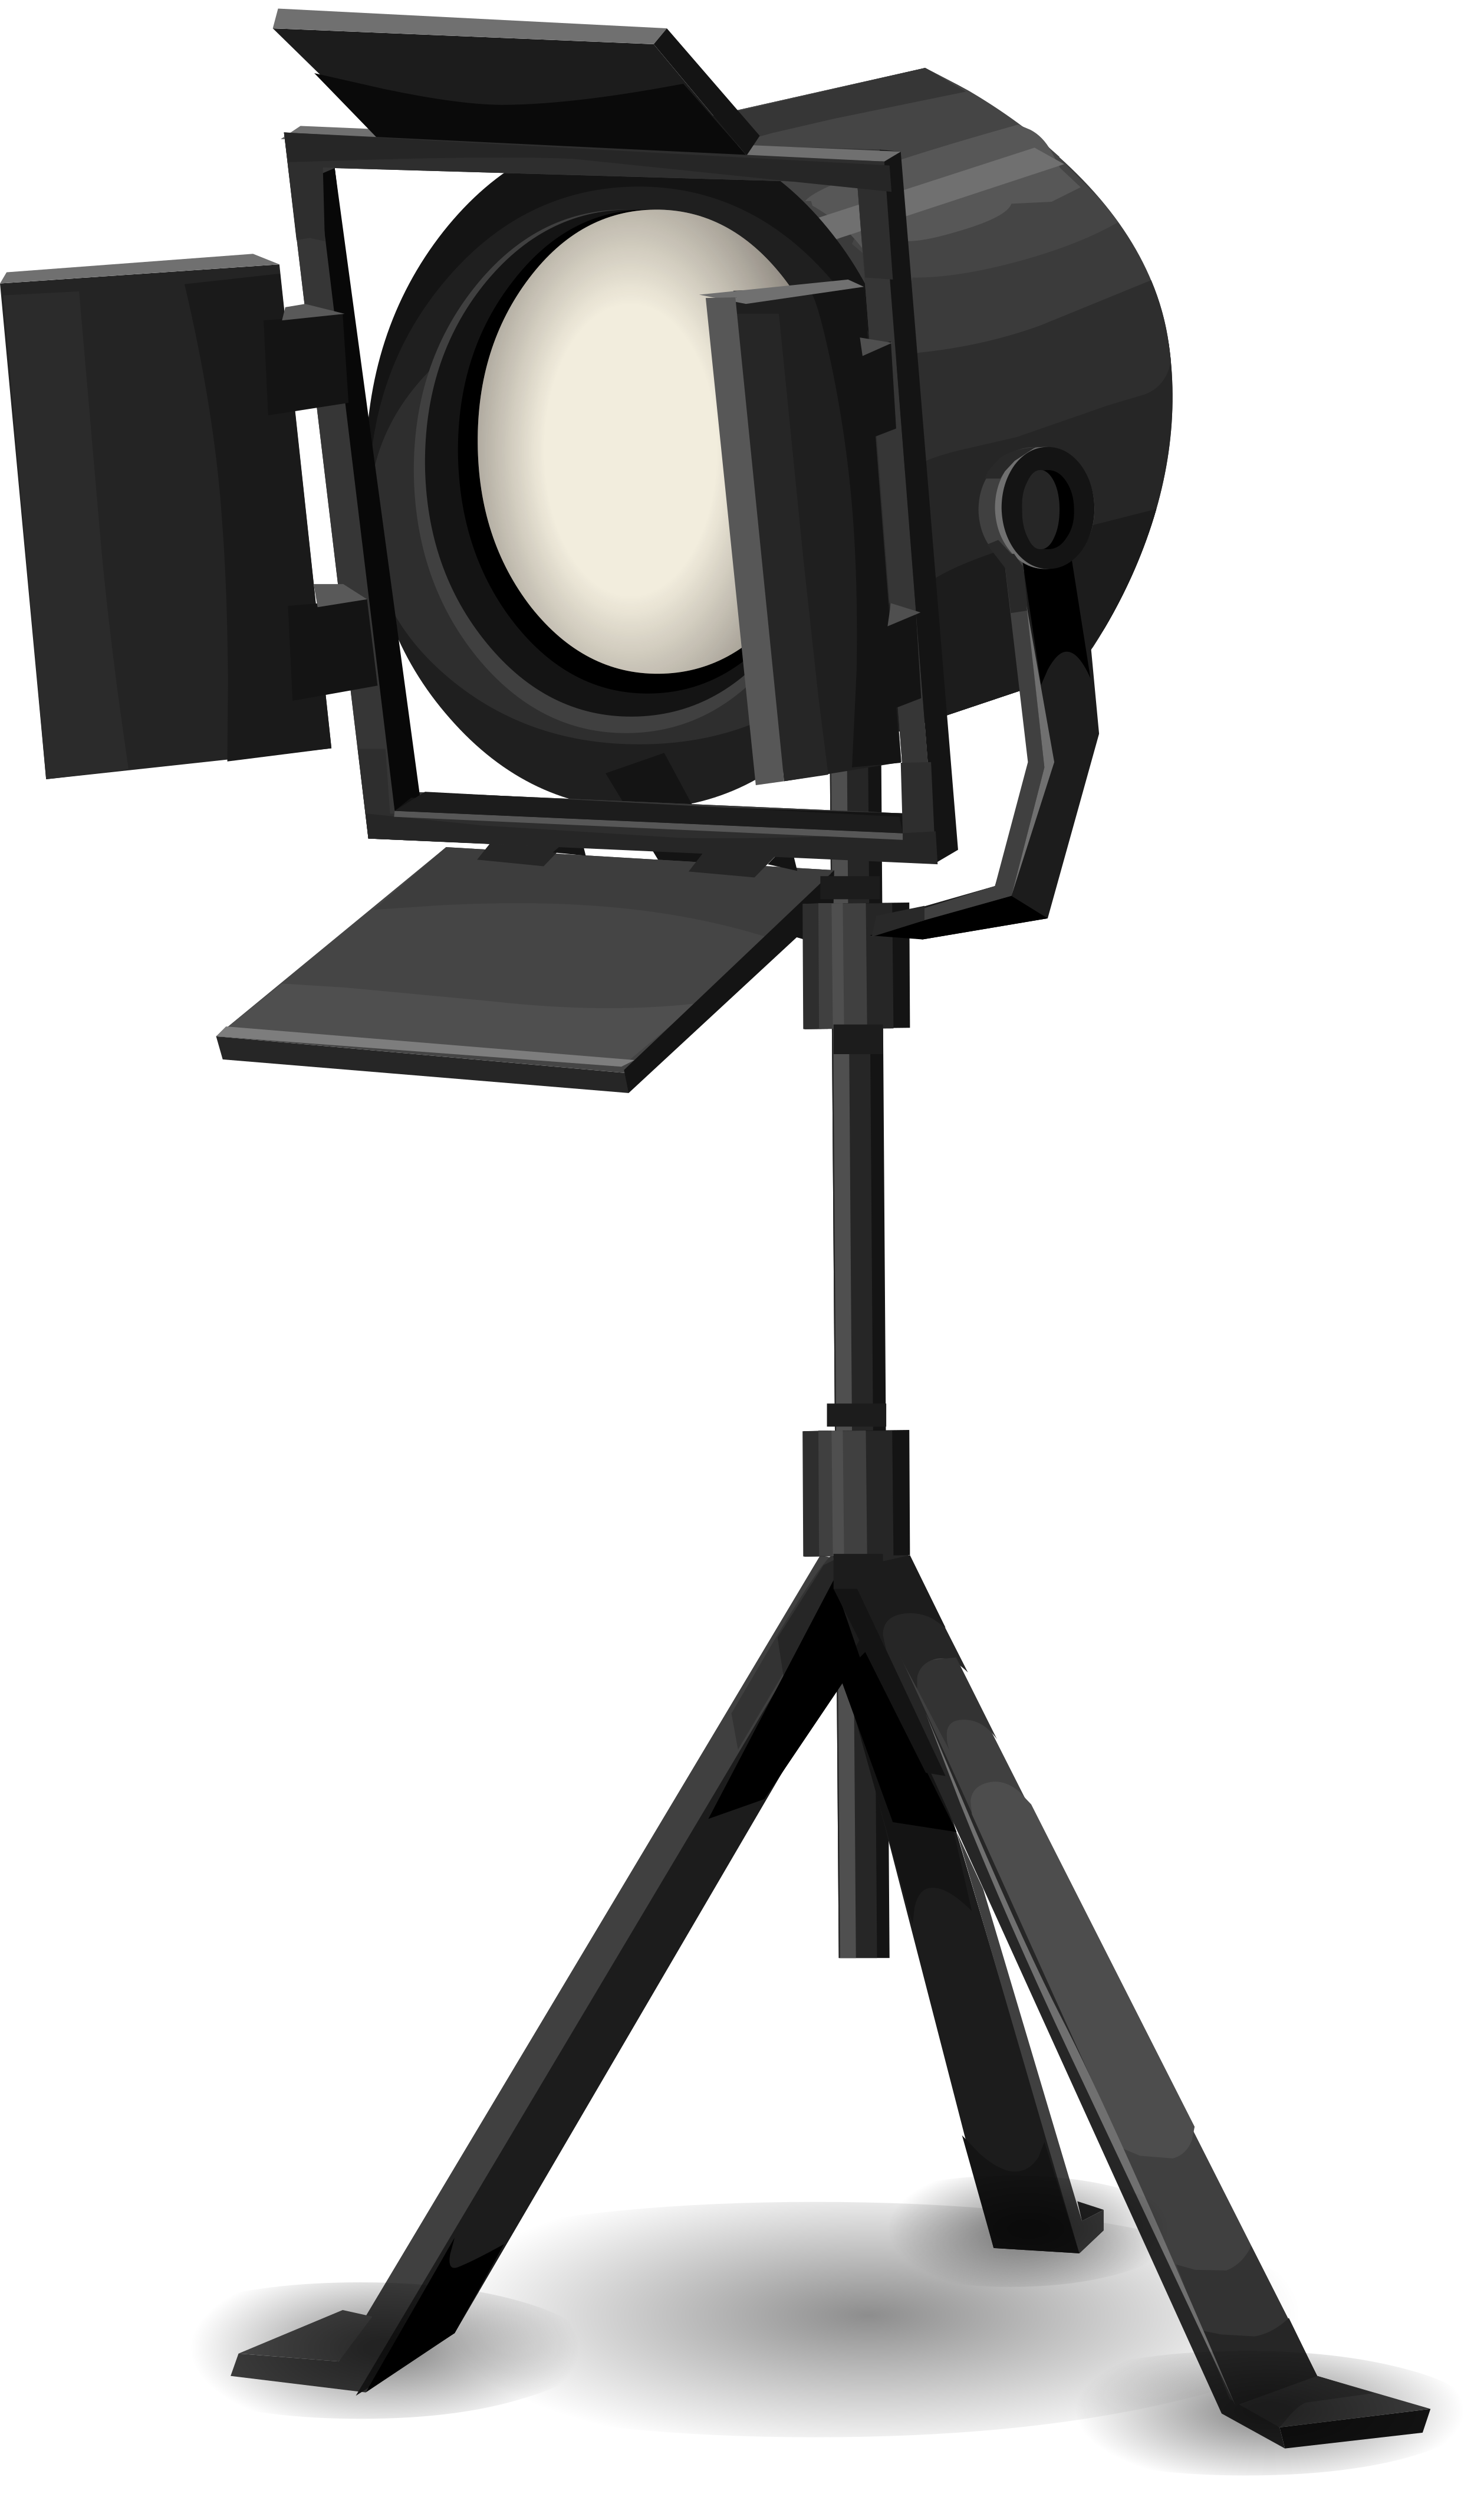 <?xml version="1.0" encoding="UTF-8" standalone="no"?>
<svg xmlns:xlink="http://www.w3.org/1999/xlink" height="189.6px" width="111.85px" xmlns="http://www.w3.org/2000/svg">
  <g transform="matrix(1.0, 0.0, 0.0, 1.0, 0.0, 0.0)">
    <use height="17.85" transform="matrix(1.0, 0.0, 0.0, 1.0, 23.65, 167.0)" width="76.35" xlink:href="#sprite0"/>
    <use height="187.1" transform="matrix(1.0, 0.0, 0.0, 1.0, 0.0, 0.65)" width="111.85" xlink:href="#shape1"/>
  </g>
  <defs>
    <g id="sprite0" transform="matrix(1.0, 0.0, 0.0, 1.0, 0.0, 0.0)">
      <use height="17.85" transform="matrix(1.0, 0.0, 0.0, 1.0, 0.0, 0.0)" width="76.35" xlink:href="#shape0"/>
    </g>
    <g id="shape0" transform="matrix(1.0, 0.0, 0.0, 1.0, 0.0, 0.0)">
      <path d="M65.2 15.2 Q53.9 17.85 38.2 17.85 22.6 17.85 11.15 15.2 0.0 12.65 0.0 8.95 0.0 5.2 11.15 2.6 22.35 0.0 38.2 0.0 54.15 0.0 65.2 2.6 76.35 5.2 76.35 8.95 76.35 12.65 65.2 15.2" fill="url(#gradient0)" fill-rule="evenodd" stroke="none"/>
    </g>
    <radialGradient cx="0" cy="0" gradientTransform="matrix(0.04, 0.0, 0.0, -0.013, 42.25, 8.6)" gradientUnits="userSpaceOnUse" id="gradient0" r="819.2" spreadMethod="pad">
      <stop offset="0.0" stop-color="#000000" stop-opacity="0.447"/>
      <stop offset="1.0" stop-color="#000000" stop-opacity="0.0"/>
    </radialGradient>
    <g id="shape1" transform="matrix(1.0, 0.0, 0.0, 1.0, 0.0, -0.65)">
      <path d="M66.85 54.5 L67.5 148.5 63.65 148.5 62.95 54.5 66.85 54.5" fill="#141414" fill-rule="evenodd" stroke="none"/>
      <path d="M65.85 54.5 L66.55 148.5 63.65 148.5 62.95 54.5 65.85 54.5" fill="#262626" fill-rule="evenodd" stroke="none"/>
      <path d="M64.25 54.5 L64.95 148.5 63.75 148.5 63.05 54.5 64.25 54.5" fill="#4f4f4f" fill-rule="evenodd" stroke="none"/>
      <path d="M49.1 9.9 L70.2 5.15 72.8 6.5 Q76.0 8.3 78.7 10.5 87.5 17.55 88.7 26.15 89.9 34.75 85.85 43.75 84.6 46.5 82.95 49.05 L81.55 51.0 51.45 61.1 54.1 58.6 Q57.3 55.4 59.9 51.95 68.25 41.0 67.6 31.8 67.0 22.6 58.0 15.35 55.15 13.05 51.85 11.25 L49.1 9.9" fill="#3b3b3b" fill-rule="evenodd" stroke="none"/>
      <path d="M71.6 14.35 Q77.05 12.35 79.55 11.15 L83.6 15.25 84.85 16.85 Q81.9 18.55 77.35 19.8 72.55 21.1 69.25 21.05 L68.7 22.8 66.65 20.2 64.65 18.5 65.1 17.5 63.8 17.55 Q66.25 16.35 71.6 14.35" fill="#454545" fill-rule="evenodd" stroke="none"/>
      <path d="M70.2 5.15 L73.45 6.85 Q77.3 9.1 80.4 11.9 78.55 12.85 71.15 15.0 64.95 16.8 63.4 18.35 62.1 17.45 59.85 16.95 56.65 14.0 52.55 11.65 L49.1 9.9 70.2 5.15" fill="#454545" fill-rule="evenodd" stroke="none"/>
      <path d="M56.05 10.8 L53.05 9.1 70.2 5.15 73.3 6.95 63.3 9.0 58.55 10.1 56.05 10.8" fill="#363636" fill-rule="evenodd" stroke="none"/>
      <path d="M61.1 15.25 Q62.3 13.65 77.25 9.45 L78.2 9.85 Q79.15 10.35 79.75 11.45 L80.45 12.75 82.0 14.2 79.8 15.3 76.75 15.45 Q76.4 16.45 72.85 17.5 69.4 18.55 68.25 18.2 68.25 18.65 67.0 18.8 65.8 18.95 65.75 19.3 64.35 17.15 61.65 15.6 L61.55 15.25 61.1 15.25" fill="#575757" fill-rule="evenodd" stroke="none"/>
      <path d="M80.75 12.45 L61.75 18.7 60.75 16.95 78.5 11.2 80.75 12.45" fill="#707070" fill-rule="evenodd" stroke="none"/>
      <path d="M84.2 24.35 L86.6 23.85 88.2 23.75 88.7 26.15 Q89.9 34.75 85.85 43.75 84.6 46.5 82.95 49.05 L81.55 51.0 52.15 60.85 52.45 60.2 Q57.9 55.15 61.75 49.45 68.2 39.85 67.6 31.8 67.55 31.0 67.0 30.6 L66.2 29.5 Q69.45 29.35 75.2 27.25 82.05 24.8 84.2 24.35" fill="#262626" fill-rule="evenodd" stroke="none"/>
      <path d="M87.35 21.25 Q88.35 23.6 88.7 26.15 L88.85 27.35 88.7 28.0 Q88.2 29.4 86.9 29.9 L84.05 30.75 77.15 33.15 72.8 34.15 Q69.9 34.85 68.7 35.85 L67.6 34.5 67.6 31.8 Q67.45 29.6 66.85 27.55 L69.7 26.75 Q74.6 26.25 78.9 24.7 L87.35 21.25" fill="#2e2e2e" fill-rule="evenodd" stroke="none"/>
      <path d="M68.1 36.5 L68.7 35.85 69.1 36.15 68.1 36.5" fill="#2e2e2e" fill-rule="evenodd" stroke="none"/>
      <path d="M87.75 38.6 Q86.4 43.25 83.85 47.6 L81.55 51.0 53.95 60.25 55.45 59.55 Q56.2 57.7 60.05 55.05 64.4 52.05 65.5 50.5 L67.95 46.75 Q69.2 44.95 70.8 43.95 73.3 42.4 78.7 40.9 L87.75 38.6" fill="#1c1c1c" fill-rule="evenodd" stroke="none"/>
      <path d="M33.65 17.55 Q39.65 10.0 48.2 9.9 56.7 9.85 62.8 17.3 68.95 24.8 69.0 35.45 69.1 46.1 63.1 53.7 57.1 61.3 48.55 61.35 40.05 61.4 33.95 53.9 27.85 46.4 27.75 35.75 27.7 25.1 33.65 17.55" fill="#141414" fill-rule="evenodd" stroke="none"/>
      <path d="M33.9 21.15 Q39.8 14.25 48.3 14.15 56.8 14.1 62.85 20.95 68.95 27.8 69.0 37.6 69.1 47.35 63.1 54.3 57.15 61.3 48.65 61.35 40.2 61.4 34.15 54.5 28.1 47.65 28.0 37.9 27.95 28.1 33.9 21.15" fill="#1f1f1f" fill-rule="evenodd" stroke="none"/>
      <path d="M33.95 26.85 Q39.9 21.75 48.4 21.7 56.9 21.65 62.9 26.65 68.95 31.7 69.0 38.9 69.1 46.1 63.1 51.25 57.15 56.4 48.65 56.45 40.15 56.5 34.1 51.45 28.05 46.4 28.0 39.2 27.95 32.0 33.95 26.85" fill="#2e2e2e" fill-rule="evenodd" stroke="none"/>
      <path d="M36.0 21.8 Q40.65 15.95 47.3 15.9 53.95 15.85 58.7 21.65 63.45 27.4 63.5 35.65 63.55 43.85 58.9 49.7 54.25 55.55 47.6 55.6 40.95 55.65 36.2 49.85 31.5 44.05 31.4 35.85 31.35 27.65 36.0 21.8" fill="#404040" fill-rule="evenodd" stroke="none"/>
      <path d="M36.7 21.6 Q41.25 15.95 47.7 15.9 54.2 15.85 58.8 21.45 63.45 27.05 63.5 35.0 63.55 42.95 59.0 48.6 54.5 54.3 48.0 54.35 41.55 54.4 36.95 48.8 32.35 43.2 32.25 35.25 32.2 27.25 36.7 21.6" fill="#141414" fill-rule="evenodd" stroke="none"/>
      <path d="M38.9 21.35 Q43.05 15.95 49.0 15.9 54.95 15.85 59.2 21.2 63.45 26.55 63.5 34.15 63.55 41.75 59.4 47.15 55.2 52.55 49.25 52.6 43.3 52.65 39.05 47.3 34.85 41.95 34.75 34.35 34.7 26.75 38.9 21.35" fill="#000000" fill-rule="evenodd" stroke="none"/>
      <path d="M40.15 21.1 Q44.05 15.95 49.7 15.9 55.35 15.85 59.4 21.0 63.4 26.1 63.45 33.4 63.55 40.7 59.6 45.9 55.65 51.05 50.0 51.1 44.35 51.15 40.3 46.05 36.3 40.9 36.25 33.6 36.2 26.3 40.15 21.1" fill="#f2eddd" fill-rule="evenodd" stroke="none"/>
      <path d="M40.15 21.1 Q44.05 15.95 49.7 15.9 55.35 15.85 59.4 21.0 63.4 26.1 63.45 33.4 63.55 40.7 59.6 45.9 55.65 51.05 50.0 51.1 44.35 51.15 40.3 46.05 36.3 40.9 36.25 33.6 36.2 26.3 40.15 21.1" fill="url(#gradient1)" fill-rule="evenodd" stroke="none"/>
      <path d="M50.4 57.1 L55.5 66.55 64.0 69.5 63.55 72.0 52.0 68.6 45.95 58.65 50.4 57.1" fill="#141414" fill-rule="evenodd" stroke="none"/>
      <path d="M66.75 11.35 L71.0 65.45 27.95 63.6 21.55 10.05 66.75 11.35 M25.4 12.75 L31.0 60.05 68.75 61.7 65.05 13.9 25.4 12.75" fill="#363636" fill-rule="evenodd" stroke="none"/>
      <path d="M66.75 11.35 L71.0 65.45 27.95 63.6 21.55 10.05 66.75 11.35 M25.4 12.75 L31.0 60.05 68.75 61.7 65.05 13.9 25.4 12.75" fill="#363636" fill-rule="evenodd" stroke="none"/>
      <path d="M62.75 121.5 L67.4 121.5 81.4 168.75 83.75 169.15 81.9 170.9 75.4 170.5 62.75 121.5" fill="#1c1c1c" fill-rule="evenodd" stroke="none"/>
      <path d="M62.5 121.7 L69.75 127.45 73.75 144.95 Q71.75 142.95 70.5 143.2 69.7 143.35 69.4 144.65 L69.25 145.95 62.5 121.7" fill="#141414" fill-rule="evenodd" stroke="none"/>
      <path d="M67.75 138.2 L63.75 127.2 65.75 125.2 72.6 138.95 67.75 138.2" fill="#000000" fill-rule="evenodd" stroke="none"/>
      <path d="M79.25 162.45 L81.9 170.9 75.4 170.5 73.0 161.95 74.35 163.35 Q75.9 164.7 77.0 164.7 78.1 164.7 78.8 163.6 L79.25 162.45" fill="#141414" fill-rule="evenodd" stroke="none"/>
      <path d="M66.75 118.95 L27.75 181.45 17.5 180.2 18.1 178.5 25.7 179.1 62.25 117.95 66.75 118.95" fill="#404040" fill-rule="evenodd" stroke="none"/>
      <path d="M55.5 129.95 L58.9 124.15 Q62.45 118.25 63.25 117.85 L63.25 120.5 56.0 132.7 55.5 129.95" fill="#333333" fill-rule="evenodd" stroke="none"/>
      <path d="M59.0 124.2 L62.5 118.7 63.5 118.2 63.5 121.7 59.5 127.45 59.0 124.2" fill="#262626" fill-rule="evenodd" stroke="none"/>
      <path d="M24.1 13.3 L25.4 12.75 31.95 61.0 29.95 61.5 24.1 13.3" fill="#080808" fill-rule="evenodd" stroke="none"/>
      <path d="M66.75 11.35 L68.35 11.5 72.7 64.45 71.0 65.45 66.75 11.35" fill="#141414" fill-rule="evenodd" stroke="none"/>
      <path d="M68.35 11.5 L67.1 12.25 21.3 10.55 22.8 9.55 68.35 11.5" fill="#707070" fill-rule="evenodd" stroke="none"/>
      <path d="M29.95 61.5 L31.2 60.5 68.75 61.7 68.95 63.2 29.95 61.5" fill="#141414" fill-rule="evenodd" stroke="none"/>
      <path d="M65.55 21.75 L68.4 57.8 59.5 59.25 55.65 22.05 65.55 21.75" fill="#1f1f1f" fill-rule="evenodd" stroke="none"/>
      <path d="M59.1 23.8 L60.95 42.3 62.1 52.85 62.85 58.75 59.5 59.25 55.6 23.8 59.1 23.8" fill="#262626" fill-rule="evenodd" stroke="none"/>
      <path d="M64.8 40.4 Q64.4 34.0 63.1 27.75 61.95 22.3 61.4 22.05 L65.55 21.75 68.35 57.85 64.65 58.2 65.0 50.85 Q65.1 45.25 64.8 40.4" fill="#141414" fill-rule="evenodd" stroke="none"/>
      <path d="M65.55 21.75 L56.6 23.05 53.05 22.35 64.35 21.2 65.55 21.75" fill="#707070" fill-rule="evenodd" stroke="none"/>
      <path d="M55.8 22.55 L59.5 59.25 57.35 59.55 53.55 22.6 55.8 22.55" fill="#575757" fill-rule="evenodd" stroke="none"/>
      <path d="M64.95 26.35 L67.6 25.9 68.0 32.5 65.15 33.6 64.95 26.35" fill="#141414" fill-rule="evenodd" stroke="none"/>
      <path d="M66.85 46.85 L69.5 46.4 69.9 52.95 67.05 54.05 66.85 46.85" fill="#141414" fill-rule="evenodd" stroke="none"/>
      <path d="M65.45 27.0 L65.25 25.6 67.7 26.0 65.45 27.0" fill="#4f4f4f" fill-rule="evenodd" stroke="none"/>
      <path d="M67.35 47.5 L67.6 45.75 69.85 46.45 67.35 47.5" fill="#4f4f4f" fill-rule="evenodd" stroke="none"/>
      <path d="M3.5 59.1 L0.0 21.5 21.2 20.05 25.15 56.75 3.5 59.1" fill="#242424" fill-rule="evenodd" stroke="none"/>
      <path d="M3.5 59.1 L0.25 22.4 6.0 22.1 7.6 40.6 Q8.0 45.3 8.9 52.3 L9.75 58.35 3.5 59.1" fill="#2b2b2b" fill-rule="evenodd" stroke="none"/>
      <path d="M19.2 19.25 L21.2 20.05 0.0 21.5 0.5 20.65 19.2 19.25" fill="#707070" fill-rule="evenodd" stroke="none"/>
      <path d="M14.0 21.55 L21.25 20.75 25.15 56.75 17.25 57.75 17.3 51.7 Q17.25 44.65 16.85 39.5 16.3 31.3 14.0 21.55" fill="#1a1a1a" fill-rule="evenodd" stroke="none"/>
      <path d="M49.6 3.35 L56.65 11.8 29.95 11.2 20.7 2.15 49.6 3.35" fill="#1c1c1c" fill-rule="evenodd" stroke="none"/>
      <path d="M51.85 6.35 L56.65 11.8 28.65 10.5 23.85 5.55 29.15 6.75 Q35.1 8.0 38.4 7.95 43.65 7.9 51.85 6.35" fill="#0a0a0a" fill-rule="evenodd" stroke="none"/>
      <path d="M50.6 2.15 L49.6 3.35 20.7 2.15 21.1 0.65 50.6 2.15" fill="#707070" fill-rule="evenodd" stroke="none"/>
      <path d="M49.6 3.35 L50.6 2.15 57.65 10.3 56.65 11.8 49.6 3.35" fill="#141414" fill-rule="evenodd" stroke="none"/>
      <path d="M33.85 64.25 L63.3 66.0 47.7 81.4 16.4 78.6 33.85 64.25" fill="#454545" fill-rule="evenodd" stroke="none"/>
      <path d="M16.4 78.6 L47.7 81.4 47.7 82.9 16.9 80.35 16.4 78.6" fill="#262626" fill-rule="evenodd" stroke="none"/>
      <path d="M37.4 75.95 Q45.9 76.9 52.9 76.1 L47.15 80.9 16.4 78.6 21.4 74.6 26.2 74.9 37.4 75.95" fill="#4f4f4f" fill-rule="evenodd" stroke="none"/>
      <path d="M16.4 78.6 L17.15 77.85 48.15 80.4 47.15 80.9 16.4 78.6" fill="#7d7d7d" fill-rule="evenodd" stroke="none"/>
      <path d="M33.55 68.65 L28.35 69.0 33.85 64.25 63.3 66.0 58.1 71.05 Q51.85 69.1 44.35 68.65 39.65 68.35 33.55 68.65" fill="#3d3d3d" fill-rule="evenodd" stroke="none"/>
      <path d="M47.35 81.15 L63.3 66.0 63.25 68.5 47.7 82.9 47.35 81.15" fill="#141414" fill-rule="evenodd" stroke="none"/>
      <path d="M38.2 62.7 L43.95 62.9 41.25 65.7 36.2 65.2 38.2 62.7" fill="#262626" fill-rule="evenodd" stroke="none"/>
      <path d="M59.95 63.8 L57.25 66.55 52.25 66.1 54.2 63.6 59.95 63.8" fill="#262626" fill-rule="evenodd" stroke="none"/>
      <path d="M41.95 64.65 L43.95 62.9 44.45 64.9 41.95 64.65" fill="#141414" fill-rule="evenodd" stroke="none"/>
      <path d="M58.25 65.55 L59.95 63.8 60.5 66.05 58.25 65.55" fill="#141414" fill-rule="evenodd" stroke="none"/>
      <path d="M20.0 24.3 L26.0 23.8 26.45 30.55 20.35 31.5 20.0 24.3" fill="#141414" fill-rule="evenodd" stroke="none"/>
      <path d="M21.85 45.95 L27.85 45.45 28.65 52.0 22.2 53.15 21.85 45.95" fill="#141414" fill-rule="evenodd" stroke="none"/>
      <path d="M21.4 24.3 L21.65 23.3 23.15 23.05 26.15 23.8 21.4 24.3" fill="#595959" fill-rule="evenodd" stroke="none"/>
      <path d="M24.1 46.05 L23.8 44.3 26.05 44.3 27.85 45.45 24.1 46.05" fill="#595959" fill-rule="evenodd" stroke="none"/>
      <path d="M61.0 68.55 L69.0 68.45 69.05 77.95 61.05 78.05 61.0 68.55" fill="#141414" fill-rule="evenodd" stroke="none"/>
      <path d="M61.0 68.55 L67.7 68.5 67.8 78.0 61.05 78.05 61.0 68.55" fill="#262626" fill-rule="evenodd" stroke="none"/>
      <path d="M61.0 68.55 L65.7 68.5 65.8 78.0 61.05 78.05 61.0 68.55" fill="#404040" fill-rule="evenodd" stroke="none"/>
      <path d="M61.0 68.55 L63.95 68.5 64.05 78.0 61.05 78.05 61.0 68.55" fill="#4f4f4f" fill-rule="evenodd" stroke="none"/>
      <path d="M60.9 68.55 L62.85 68.5 62.9 78.0 60.95 78.05 60.9 68.55" fill="#2e2e2e" fill-rule="evenodd" stroke="none"/>
      <path d="M62.1 68.5 L63.1 68.5 63.2 78.0 62.15 78.0 62.1 68.5" fill="#404040" fill-rule="evenodd" stroke="none"/>
      <path d="M67.0 79.95 L63.25 79.95 63.25 77.7 67.0 77.7 67.0 79.95" fill="#1c1c1c" fill-rule="evenodd" stroke="none"/>
      <path d="M62.25 66.45 L66.75 66.45 66.75 68.2 62.25 68.2 62.25 66.45" fill="#1c1c1c" fill-rule="evenodd" stroke="none"/>
      <path d="M64.35 119.0 L65.6 123.75 34.5 176.95 27.0 181.7 64.35 119.0" fill="#1c1c1c" fill-rule="evenodd" stroke="none"/>
      <path d="M63.25 119.85 L65.25 125.7 58.0 136.45 53.75 137.95 63.25 119.85" fill="#000000" fill-rule="evenodd" stroke="none"/>
      <path d="M27.75 181.45 L34.5 169.7 34.15 171.0 Q33.95 172.25 34.75 171.95 36.0 171.45 38.25 170.2 L34.5 176.95 27.75 181.45" fill="#000000" fill-rule="evenodd" stroke="none"/>
      <path d="M72.6 138.95 L74.6 143.25 82.1 168.45 83.75 167.6 83.75 169.15 81.9 170.9 72.6 138.95" fill="#404040" fill-rule="evenodd" stroke="none"/>
      <path d="M82.1 168.45 L81.75 166.95 83.75 167.6 82.1 168.45" fill="#262626" fill-rule="evenodd" stroke="none"/>
      <path d="M18.1 178.5 L26.0 175.2 28.25 175.7 25.7 179.1 18.1 178.5" fill="#4d4d4d" fill-rule="evenodd" stroke="none"/>
      <path d="M99.95 180.2 L108.55 182.7 97.1 184.1 93.25 180.9 64.3 118.65 65.7 112.5 99.95 180.2" fill="#404040" fill-rule="evenodd" stroke="none"/>
      <path d="M64.45 117.65 Q64.9 117.8 79.1 149.35 L93.25 180.9 97.1 184.1 97.5 185.7 92.7 183.05 63.05 117.75 64.45 117.65" fill="#262626" fill-rule="evenodd" stroke="none"/>
      <path d="M97.5 185.7 L97.1 184.1 108.55 182.7 107.95 184.5 97.5 185.7" fill="#141414" fill-rule="evenodd" stroke="none"/>
      <path d="M64.2 117.95 L68.8 117.7 73.45 126.85 Q72.0 125.4 70.75 125.9 69.95 126.2 69.7 127.15 L69.6 128.1 64.2 117.95" fill="#262626" fill-rule="evenodd" stroke="none"/>
      <path d="M67.25 125.15 L64.35 119.0 69.05 117.95 71.75 123.45 70.75 122.75 Q69.5 122.15 68.25 122.45 67.0 122.75 67.0 124.0 L67.25 125.15" fill="#1c1c1c" fill-rule="evenodd" stroke="none"/>
      <path d="M63.25 120.5 L64.35 119.0 71.75 134.7 70.25 134.45 63.25 120.5" fill="#141414" fill-rule="evenodd" stroke="none"/>
      <path d="M89.25 171.75 L90.7 172.15 93.05 172.2 Q94.25 171.75 94.95 170.35 L99.95 180.2 104.25 181.5 99.25 182.2 Q98.8 182.2 97.9 183.15 L97.1 184.1 93.3 181.95 89.25 171.75" fill="#333333" fill-rule="evenodd" stroke="none"/>
      <path d="M91.15 176.75 L92.65 177.05 95.2 177.2 Q96.6 176.95 97.8 175.8 L99.95 180.2 93.75 182.45 91.15 176.75" fill="#262626" fill-rule="evenodd" stroke="none"/>
      <path d="M90.65 161.3 L90.45 162.3 Q90.05 163.4 89.0 163.7 L86.5 163.5 85.2 162.95 73.75 137.6 73.65 136.6 Q73.75 135.5 74.95 135.2 76.15 134.9 77.3 135.85 L78.25 136.85 90.65 161.3" fill="#4d4d4d" fill-rule="evenodd" stroke="none"/>
      <path d="M69.6 128.1 L69.6 127.2 Q69.8 126.25 70.75 125.9 L72.55 125.7 75.65 131.9 Q74.45 130.25 72.8 130.45 71.75 130.6 71.85 131.75 71.85 132.3 72.1 132.85 L69.6 128.1" fill="#333333" fill-rule="evenodd" stroke="none"/>
      <path d="M69.0 108.45 L69.05 117.95 61.05 118.05 61.0 108.55 69.0 108.45" fill="#141414" fill-rule="evenodd" stroke="none"/>
      <path d="M67.7 108.5 L67.8 118.0 61.05 118.05 61.0 108.55 67.7 108.5" fill="#262626" fill-rule="evenodd" stroke="none"/>
      <path d="M65.7 108.5 L65.8 118.0 61.05 118.05 61.0 108.55 65.7 108.5" fill="#404040" fill-rule="evenodd" stroke="none"/>
      <path d="M63.95 108.5 L64.05 118.0 61.05 118.05 61.0 108.55 63.95 108.5" fill="#4f4f4f" fill-rule="evenodd" stroke="none"/>
      <path d="M62.85 108.5 L62.9 118.0 60.95 118.05 60.9 108.55 62.85 108.5" fill="#2e2e2e" fill-rule="evenodd" stroke="none"/>
      <path d="M63.1 108.5 L63.2 118.0 62.15 118.0 62.1 108.5 63.1 108.5" fill="#404040" fill-rule="evenodd" stroke="none"/>
      <path d="M67.0 120.5 L63.25 120.5 63.25 117.85 67.0 117.85 67.0 120.5" fill="#1c1c1c" fill-rule="evenodd" stroke="none"/>
      <path d="M62.75 106.45 L67.25 106.45 67.25 108.2 62.75 108.2 62.75 106.45" fill="#1c1c1c" fill-rule="evenodd" stroke="none"/>
      <path d="M70.25 129.95 L73.9 138.55 Q78.0 148.1 80.5 152.95 84.5 160.7 93.75 182.45 L81.25 155.95 Q76.4 145.65 72.85 136.75 L70.25 129.95" fill="#707070" fill-rule="evenodd" stroke="none"/>
      <path d="M83.4 55.65 L79.5 69.65 70.0 71.25 67.25 70.55 67.65 69.45 75.5 67.2 78.4 58.65 76.3 39.7 81.75 38.15 83.4 55.65" fill="#1c1c1c" fill-rule="evenodd" stroke="none"/>
      <path d="M83.05 38.65 Q83.05 40.6 81.8 42.0 80.5 43.4 78.7 43.45 76.85 43.45 75.6 42.05 74.3 40.7 74.25 38.7 74.25 36.7 75.55 35.3 76.8 33.9 78.6 33.9 80.45 33.9 81.75 35.3 83.0 36.65 83.05 38.65" fill="#404040" fill-rule="evenodd" stroke="none"/>
      <path d="M77.5 41.95 L79.25 58.2 76.75 67.95 67.25 70.7 67.5 69.7 75.5 67.2 78.0 57.8 76.15 42.05 77.5 41.95" fill="#404040" fill-rule="evenodd" stroke="none"/>
      <path d="M77.5 41.95 L81.25 41.95 82.75 51.45 Q81.75 49.2 80.75 49.45 80.15 49.6 79.5 50.8 L79.0 51.95 77.5 41.95" fill="#000000" fill-rule="evenodd" stroke="none"/>
      <path d="M66.0 70.95 L76.75 67.95 79.5 69.65 70.0 71.25 66.0 70.95" fill="#000000" fill-rule="evenodd" stroke="none"/>
      <path d="M83.05 38.5 Q83.05 40.4 81.95 41.8 80.85 43.15 79.3 43.15 77.75 43.15 76.65 41.8 75.55 40.45 75.5 38.55 75.5 36.65 76.6 35.25 77.7 33.9 79.25 33.9 80.8 33.9 81.9 35.25 83.0 36.6 83.05 38.5" fill="#707070" fill-rule="evenodd" stroke="none"/>
      <path d="M83.05 38.5 Q83.05 40.4 82.05 41.8 81.0 43.15 79.55 43.15 78.1 43.15 77.05 41.8 76.05 40.45 76.0 38.55 76.0 36.65 77.0 35.25 78.05 33.9 79.5 33.9 80.95 33.9 82.0 35.25 83.0 36.6 83.05 38.5" fill="#141414" fill-rule="evenodd" stroke="none"/>
      <path d="M81.5 38.65 Q81.55 39.9 80.95 40.75 80.4 41.65 79.55 41.65 78.75 41.7 78.15 40.8 77.55 39.95 77.55 38.65 77.5 37.4 78.1 36.55 78.65 35.65 79.5 35.65 80.35 35.65 80.9 36.5 81.5 37.4 81.5 38.65" fill="#000000" fill-rule="evenodd" stroke="none"/>
      <path d="M80.4 38.65 Q80.4 39.9 80.0 40.75 79.6 41.65 79.0 41.65 78.4 41.7 78.0 40.8 77.55 39.95 77.55 38.65 77.5 37.4 77.95 36.55 78.35 35.65 78.95 35.65 79.55 35.65 80.0 36.55 80.4 37.4 80.4 38.65" fill="#262626" fill-rule="evenodd" stroke="none"/>
      <path d="M77.65 43.0 L78.0 46.3 76.7 46.5 76.15 42.05 76.95 42.0 77.65 43.0" fill="#292929" fill-rule="evenodd" stroke="none"/>
      <path d="M77.9 45.95 L80.0 57.8 76.75 67.95 79.25 58.2 77.9 45.95" fill="#707070" fill-rule="evenodd" stroke="none"/>
      <path d="M76.25 43.05 L74.9 41.3 75.75 40.95 77.65 43.0 76.25 43.05" fill="#292929" fill-rule="evenodd" stroke="none"/>
      <path d="M74.75 36.3 L74.95 35.75 75.9 34.7 Q76.9 34.05 78.6 33.9 L77.0 34.95 76.25 35.75 75.9 36.3 74.75 36.3" fill="#292929" fill-rule="evenodd" stroke="none"/>
      <path d="M66.15 71.05 L66.5 69.45 70.15 68.7 70.15 69.8 66.15 71.05" fill="#292929" fill-rule="evenodd" stroke="none"/>
      <path d="M24.65 18.3 L23.5 18.05 22.5 18.2 21.55 10.05 67.1 12.25 67.75 21.2 65.65 21.05 65.05 13.9 24.5 12.7 24.65 18.3" fill="#2e2e2e" fill-rule="evenodd" stroke="none"/>
      <path d="M27.15 56.8 L29.25 56.8 29.6 61.7 68.5 63.2 68.35 57.85 70.65 57.8 71.0 65.45 27.95 63.6 27.15 56.8" fill="#2e2e2e" fill-rule="evenodd" stroke="none"/>
      <path d="M27.75 61.7 L36.55 62.6 51.65 63.55 Q60.0 63.7 71.0 63.05 L71.15 65.55 27.95 63.6 27.75 61.7" fill="#262626" fill-rule="evenodd" stroke="none"/>
      <path d="M67.5 12.55 L67.65 14.55 43.5 12.05 Q39.4 11.85 30.25 12.05 L21.9 12.3 21.55 10.05 67.5 12.55" fill="#262626" fill-rule="evenodd" stroke="none"/>
      <path d="M29.95 61.5 L68.5 63.2 68.5 63.7 29.9 61.95 29.95 61.5" fill="#575757" fill-rule="evenodd" stroke="none"/>
      <path d="M29.95 61.5 L32.25 60.05 68.25 61.95 68.5 63.2 29.95 61.5" fill="#1c1c1c" fill-rule="evenodd" stroke="none"/>
      <path d="M27.35 173.1 Q34.6 173.1 39.7 174.6 44.85 176.1 44.85 178.3 44.85 180.4 39.7 181.9 34.7 183.45 27.35 183.45 19.95 183.45 14.95 181.9 9.8 180.4 9.8 178.3 9.8 176.1 14.95 174.6 20.05 173.1 27.35 173.1" fill="url(#gradient2)" fill-rule="evenodd" stroke="none"/>
      <path d="M94.5 178.3 Q101.55 178.3 106.75 179.7 111.85 181.05 111.85 183.05 111.85 185.0 106.75 186.4 101.75 187.75 94.5 187.75 87.4 187.75 82.2 186.4 77.15 185.0 77.15 183.05 77.15 181.05 82.2 179.7 87.55 178.3 94.5 178.3" fill="url(#gradient3)" fill-rule="evenodd" stroke="none"/>
      <path d="M76.65 165.0 Q82.0 165.0 85.75 166.2 89.5 167.5 89.5 169.25 89.5 170.95 85.75 172.2 81.85 173.45 76.65 173.45 71.55 173.45 67.55 172.2 63.8 170.95 63.8 169.25 63.8 167.5 67.55 166.2 71.4 165.0 76.65 165.0" fill="url(#gradient4)" fill-rule="evenodd" stroke="none"/>
    </g>
    <radialGradient cx="0" cy="0" gradientTransform="matrix(0.029, 0.0, 0.0, -0.049, 47.85, 34.15)" gradientUnits="userSpaceOnUse" id="gradient1" r="819.2" spreadMethod="pad">
      <stop offset="0.275" stop-color="#130c0e" stop-opacity="0.0"/>
      <stop offset="0.678" stop-color="#130c0e" stop-opacity="0.549"/>
      <stop offset="0.761" stop-color="#130c0e" stop-opacity="0.949"/>
    </radialGradient>
    <radialGradient cx="0" cy="0" gradientTransform="matrix(0.018, 0.0, 0.0, -0.008, 29.2, 178.1)" gradientUnits="userSpaceOnUse" id="gradient2" r="819.2" spreadMethod="pad">
      <stop offset="0.11" stop-color="#000000" stop-opacity="0.447"/>
      <stop offset="1.0" stop-color="#000000" stop-opacity="0.0"/>
    </radialGradient>
    <radialGradient cx="0" cy="0" gradientTransform="matrix(0.018, 0.0, 0.0, -0.007, 96.35, 182.85)" gradientUnits="userSpaceOnUse" id="gradient3" r="819.2" spreadMethod="pad">
      <stop offset="0.11" stop-color="#000000" stop-opacity="0.447"/>
      <stop offset="1.0" stop-color="#000000" stop-opacity="0.0"/>
    </radialGradient>
    <radialGradient cx="0" cy="0" gradientTransform="matrix(0.013, 0.0, 0.0, -0.006, 78.05, 169.05)" gradientUnits="userSpaceOnUse" id="gradient4" r="819.2" spreadMethod="pad">
      <stop offset="0.11" stop-color="#000000" stop-opacity="0.447"/>
      <stop offset="1.0" stop-color="#000000" stop-opacity="0.0"/>
    </radialGradient>
  </defs>
</svg>
